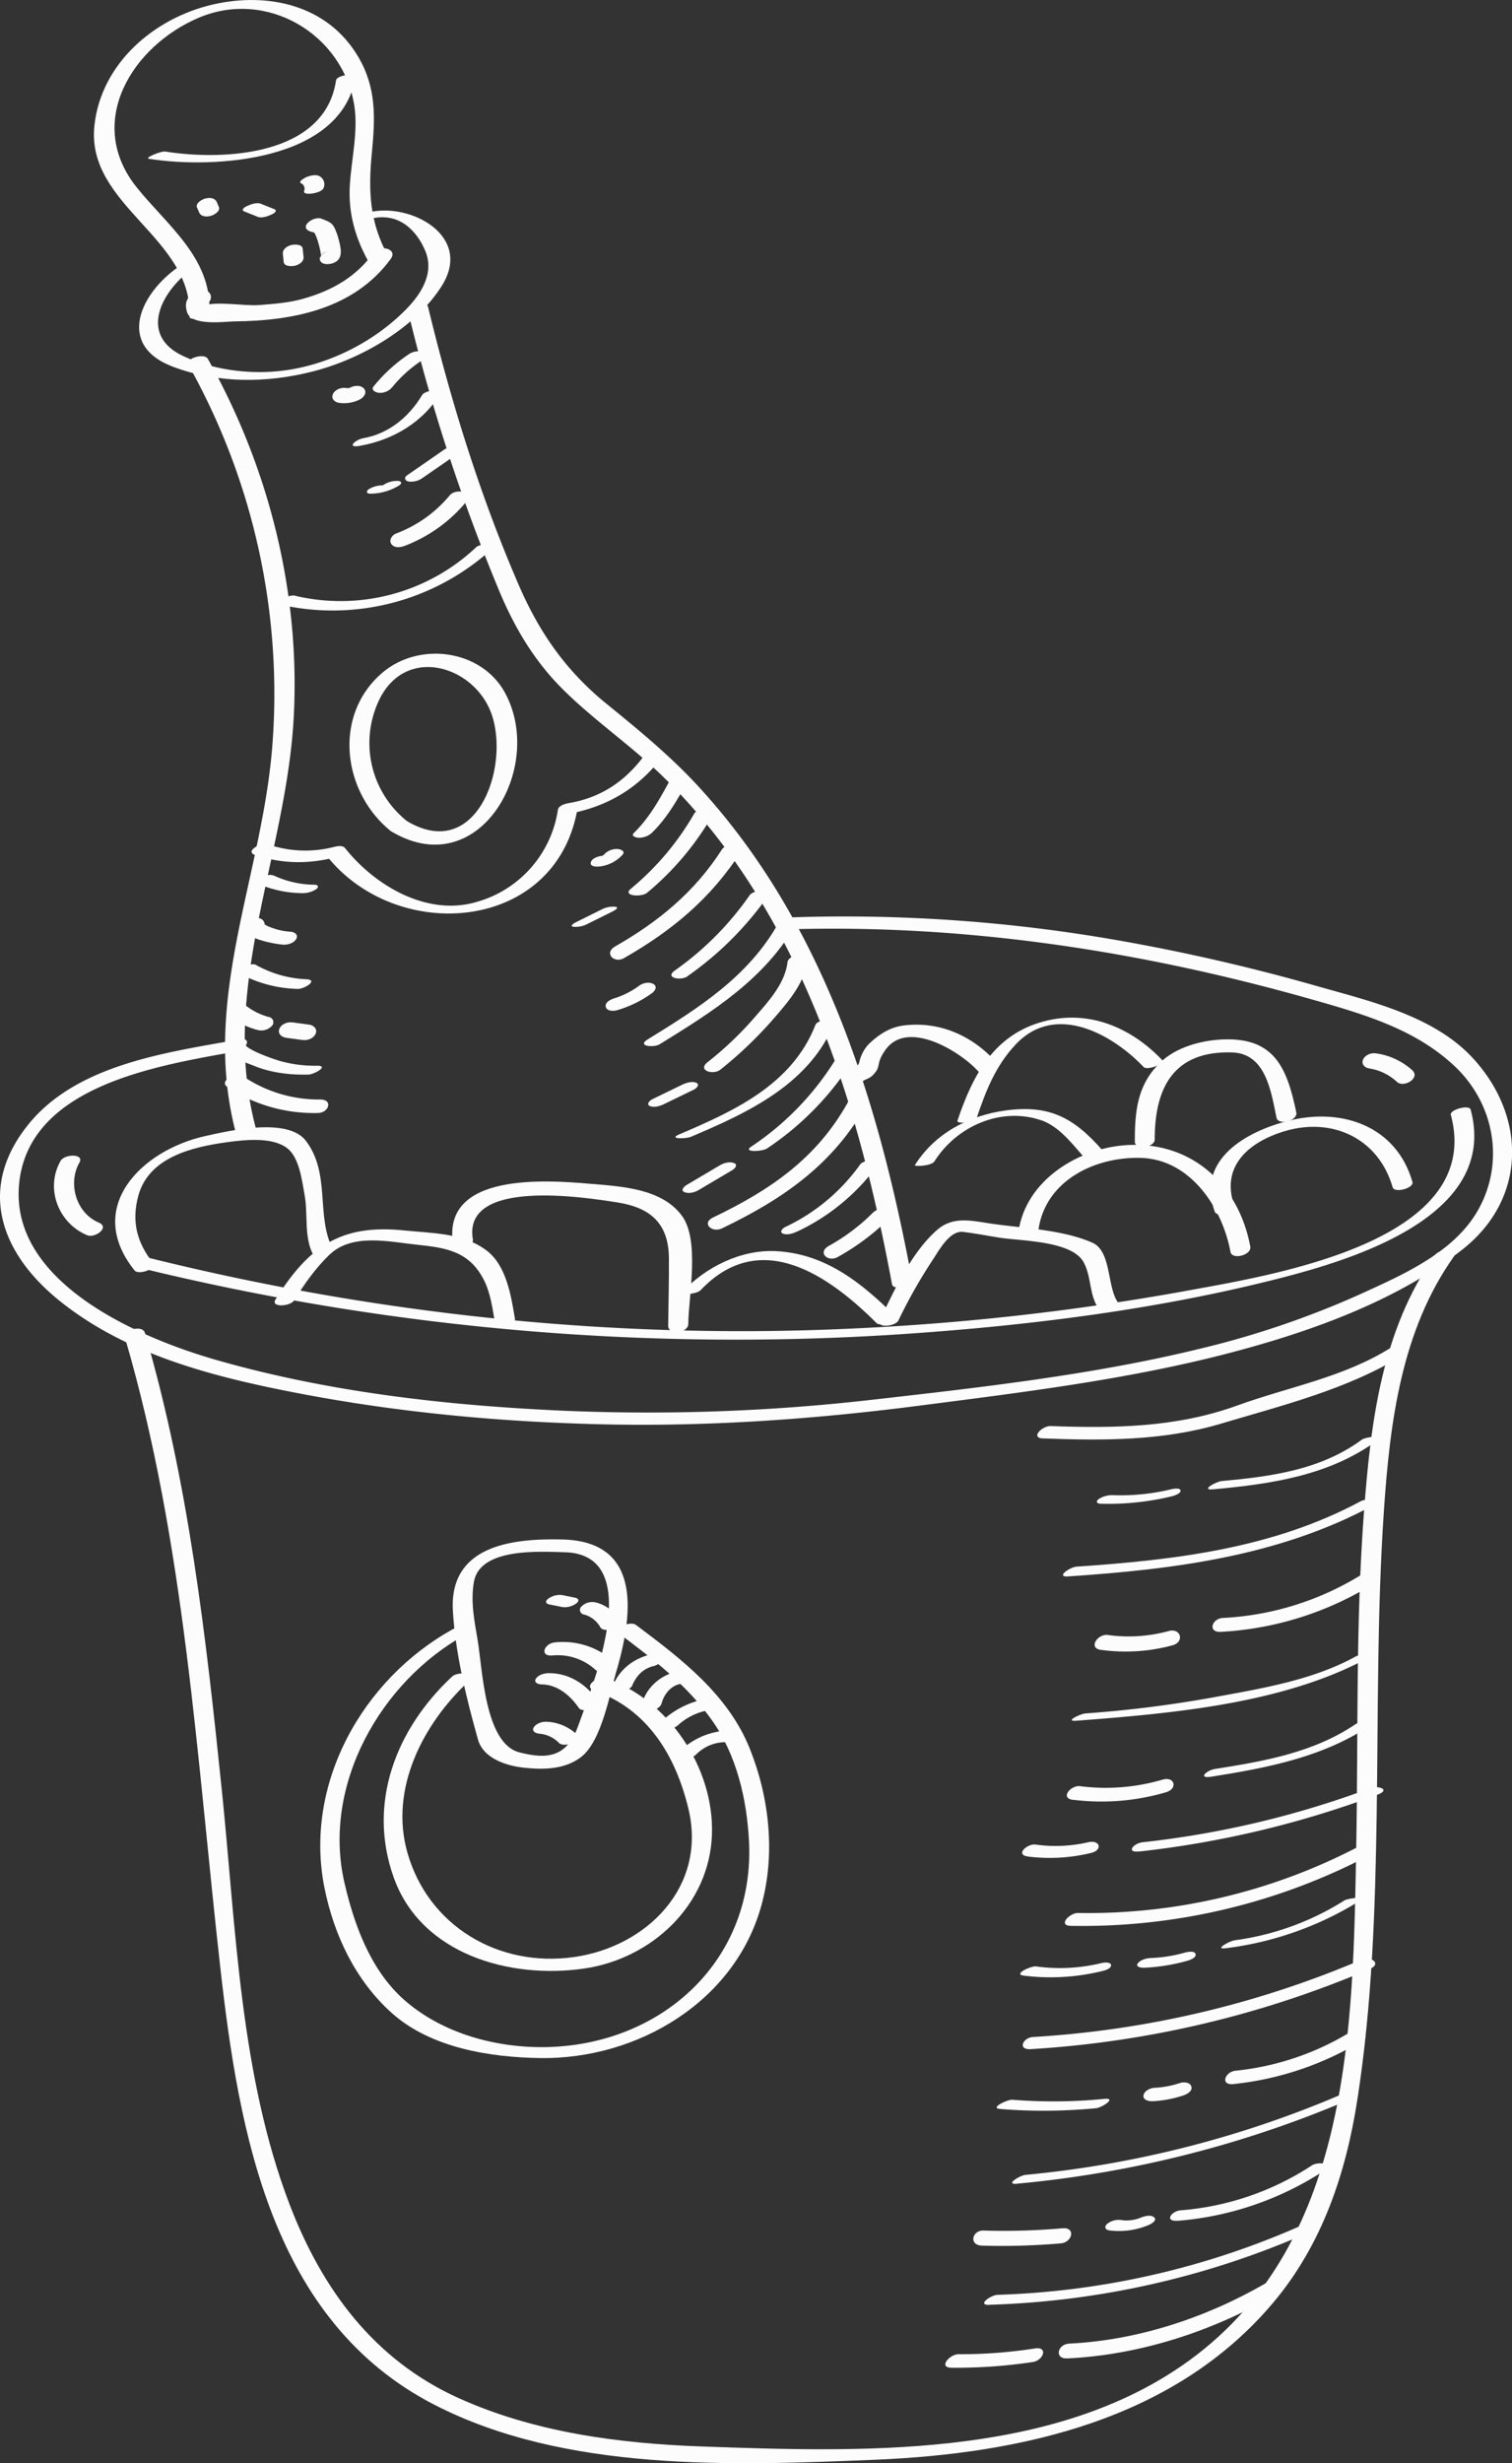 <svg xmlns="http://www.w3.org/2000/svg" width="663.17" height="1080" viewBox="0 0 663.17 1080"><rect x="0" y="0" width="663.17" height="1080" fill="#333333" stroke="none"/><g id="Слой_2" data-name="Слой 2"><g id="party09_114342000"><g id="party09_114342000-2" data-name="party09_114342000"><path d="M91.83 136.58c1-23.42-18.51-37.79-31.85-54.4C37.06 53.66 58 20.13 87.23 7.75c29.84-12.62 63.13 7.17 68.15 38.45 1.81 11.26-1.25 23.56-1.94 34.92-.75 12.29 2.35 23.18 8.3 33.84 1.41 2.54 9.69-.52 8.68-2.33-8.42-15.1-8.95-28.94-7.3-45.86 1.48-15.19 2-28.44-6.08-42C143.55 2.06 117.46-3.51 93.53 1.94c-26 5.91-49.28 26-52.13 53.23-3.66 35 43.21 48.93 41.74 83.74-.08 1.93 8.57.62 8.69-2.33z" fill="#fcfcfc"/><path d="M87.56 127.56c-4.72 1.48-7.08 4.18-5.54 9.26 1.91 6.34 16.88 4.13 20.94 4.09 25.69-.23 52.42-5.51 68.4-27.37 3.31-4.53-4.83-6.35-7.36-2.89-7.92 10.84-18.19 16.67-30.9 20.31-6.21 1.78-12.74 2.27-19.16 2.78-7 .55-18.26-1.78-24.66.23 5.31-1.66 3.65-8.1-1.72-6.41z" fill="#fcfcfc"/><path d="M78.42 116.92C61.6 128.47 50.65 151.39 76 160.85c19.59 7.32 40.94 7.15 61 2.07 21.06-5.33 45.12-19 56.83-37.67 13.7-21.91-13.9-36.46-31.76-32.2-5.13 1.23-4.33 4 .75 2.8 11.78-2.81 19.71 4.71 23.69 14.1 4.17 9.84-1.92 19.11-8.46 25.74-14.68 14.91-35.63 25.14-56.41 27.09-13.67 1.28-28.68-.83-41.15-6.6-20.65-9.55-8.9-29.63 4.65-38.92 3.62-2.49-5.1-1.42-6.68-.34z" fill="#fcfcfc"/><path d="M82.51 159.73a294.81 294.81.0 0 1 37.13 164.58c-3.86 58.76-31.88 112.87-16.2 172.39.8 3 9.49.7 8.69-2.33C95.88 432.67 126 374.42 128.9 313.12c2.62-54.19-11.17-108.58-37.71-155.72-1.64-2.93-10 0-8.68 2.33z" fill="#fcfcfc"/><path d="M179.05 136.8a812.51 812.51.0 0 0 39.79 122c6.77 16.21 15.15 30.46 27.59 43 13.86 13.92 30.38 25 44.46 38.8 60 58.66 85.38 142.06 100.36 222.53.54 2.89 9.27.77 8.69-2.33-14.63-78.54-39.07-157.25-94.41-216.84-12.1-13-25.78-24.21-39.54-35.4-17.73-14.42-29.4-31.12-38.46-52.05-17-39.24-29.76-80.46-39.79-122-.71-2.93-9.42-.67-8.69 2.33z" fill="#fcfcfc"/><path d="M394 579.07a223.39 223.39.0 0 1 15.27-26.94c2.54-3.83 7.26-12.67 13.11-12 5.37.64 10.73 1.69 16.07 2.54 9.34 1.48 31.69 1.27 36.86 10.81 3.64 6.74 2.19 14.51 7 21 1.73 2.36 10.13-.58 8.07-3.39-4.9-6.69-2.79-22.52-11.32-26.25-13.76-6-31.2-6.25-46-8.59-8-1.26-15.49-2.75-22.12 3.08-11.13 9.78-18.76 26.39-25 39.5-1.8 3.76 6.88 2.69 8.09.16z" fill="#fcfcfc"/><path d="M65.3 69.63c28.73 4.55 85.21 1.14 90.77-36.7.1-.71-8.33-.15-8.69 2.33-4.84 32.93-48.93 35.31-74.89 31.19-1.95-.3-9.29 2.84-7.19 3.18z" fill="#fcfcfc"/><path d="M107.23 92.74l5.9 2.36c1.71.68 4.55-.35 6.08-1.09 1-.46 2.79-1.65 1-2.35l-5.9-2.35c-1.71-.69-4.55.34-6.08 1.08-1 .46-2.79 1.65-1 2.35z" fill="#fcfcfc"/><path d="M132.09 80.37a2.63 2.63.0 0 1 1.33 3.3c-.6 1.64 2.9 1.28 3.57 1.17 1.45-.23 4.44-.91 5-2.56a4.06 4.06.0 0 0-1.79-5c-1.66-.91-4-.33-5.64.31-.39.14-4.07 1.94-2.51 2.79z" fill="#fcfcfc"/><path d="M124.07 111.36c.12 1.18.25 2.35.37 3.53.22 2.08 3.77 1.93 5.08 1.58 1.83-.49 3.83-1.8 3.61-3.91-.12-1.18-.25-2.35-.37-3.53-.22-2.08-3.77-1.93-5.08-1.58-1.83.49-3.83 1.8-3.61 3.91z" fill="#fcfcfc"/><path d="M135.94 101.42c1.47.59 1.8.2 2.31 1.25a25.87 25.87.0 0 1 1.4 3.93 35.19 35.19.0 0 1 .91 3.81 9.86 9.86.0 0 1 .21 1.43c.11 2.42-1.68-.49 3.17-1.76-1.57.41-4.15 1.88-3.61 3.91s3.51 2 5.08 1.58c5.28-1.38 4.27-6.12 3.24-10.18a29.49 29.49.0 0 0-1.89-5.42c-1.23-2.55-3.13-3-5.72-4.07-3.39-1.35-10.15 3.51-5.1 5.52z" fill="#fcfcfc"/><path d="M86.42 91c.29.68.59 1.37.88 2.06.84 2 3.26 2.1 5.09 1.61 1.35-.36 4.43-2 3.6-3.94-.29-.69-.59-1.37-.88-2.06-.85-2-3.26-2.11-5.09-1.62-1.35.36-4.43 2-3.6 4z" fill="#fcfcfc"/><path d="M122.16 264.92a103.85 103.85.0 0 0 94.72-25.27c2.24-2.09-6.25-1.36-8 .25a86.67 86.67.0 0 1-79.71 21.25c-2.3-.53-10 3.08-7 3.77z" fill="#fcfcfc"/><path d="M112 374.9c12.18 4 23.55 4 35.89.82l-4.63-.52c30.87 39 101.09 33.73 110.12-21.2l-4.92 3c17.22-3 31.25-11 41.85-25 2.42-3.19-6.36-2.55-8.1-.25-8.31 11-18.81 18-32.6 20.35-1.55.27-4.6 1-4.92 3a49.57 49.57.0 0 1-35.83 40.41c-21.71 6.33-44.6-7.34-57.54-23.7-1-1.22-3.39-.85-4.63-.52a50.57 50.57.0 0 1-29.39-1.16c-2.82-.92-10.21 3.21-5.3 4.81z" fill="#fcfcfc"/><path d="M171.56 364.47c38.73 23.34 67.92-28.36 49.77-61-10.34-18.62-37.4-22.34-53.63-8.5-21.82 18.6-17.54 52.44 3.86 69.54 2.59 2.06 10.45-1.69 6.81-4.6a43.8 43.8.0 0 1-12-53.16c11.9-24.35 42.49-14.61 49.49 7.1 7.58 23.55-7.27 64.29-37.52 46.06C175.54 358.17 167.67 362.12 171.56 364.47z" fill="#fcfcfc"/><path d="M129 570.19c4.54-7.24 9.23-14 15.43-20 10.06-9.69 26.49-5.68 38.57-4.43 12.74 1.32 22.72 2.92 29.09 15.16 3.07 5.88 4 13.05 5.05 19.5.55 3.3 9.28 1.18 8.69-2.33-1.67-10-3.72-23.36-12.59-29.94-10.32-7.65-23.62-7.39-35.93-8.66-27.81-2.88-41.84 6.94-56.47 30.27-2.3 3.66 6.5 3.06 8.16.42z" fill="#fcfcfc"/><path d="M207.35 543.18C203.16 516.66 256 524.86 271 527.24c14.67 2.34 22.3 9.51 22.39 24.55.06 9.8-.21 19.6-.32 29.39-.05 4.6 8.76 3.32 8.81-.64.13-12.09 5.12-36.57-2.71-47.37-8.79-12.12-26.72-13-40.45-14.15-19.06-1.61-65-5.1-60 26.49.64 4.08 9.35 1.87 8.68-2.33z" fill="#fcfcfc"/><path d="M307.15 565.83c26.51-28.18 57-6 77.41 14.38 1.6 1.59 9.53-1.62 8.19-3-14.79-14.75-30.69-27.49-52.26-28.64-15.4-.83-30.92 6.94-41.2 17.87-1.82 1.94 6.44.86 7.86-.65z" fill="#fcfcfc"/><path d="M67.14 553.75c-7.2-9-9.49-18.36-6.47-29.47 4.58-16.89 23.65-21.37 38.63-23.44 8.13-1.12 20.29-2.48 26.81 2.7 5.21 4.14 6.37 14.27 7.47 20.27 1.59 8.64-.33 18.35 3.71 26.22 1.44 2.8 9.84-.09 8.69-2.32-7.54-14.7-.85-33-11.78-47.47-8-10.62-34.29-4.33-44.28-2.11-27.78 6.19-53.17 31.2-30.88 58.92 1.73 2.16 10.08-.82 8.1-3.3z" fill="#fcfcfc"/><path d="M436.82 465.58c-10.41-11.47-24.55-17.8-40.13-16-6.31.71-11.29 4-15.72 8.28a16.63 16.63.0 0 0-4 7.53c-.38 2.65-4.82 4.8-6.72 6.66-3.9 3.82 4.49 5.41 7.3 2.65 1.5-1.46 3.58-1.63 5.08-3.1 4.26-4.17 1.13-4.63 5.59-11.09 9.71-14 33.1.69 40.62 9 2.7 3 10.94-.56 7.94-3.86z" fill="#fcfcfc"/><path d="M409.84 509.21c9.7-15.4 29.23-24.16 47.07-17.94 7.51 2.62 13.19 10 18.22 15.74 1.35 1.54 9.38-1.56 8.21-2.88-12.62-14.36-23.4-19.84-42.49-17.22-16 2.21-30.85 10.08-39.56 23.9-.5.79 7.23.48 8.55-1.6z" fill="#fcfcfc"/><path d="M455.46 539.26c3-21.59 24.68-32.11 44.82-31.59 21.86.57 35.85 21.92 39.42 41.25.67 3.6 9.38 1.42 8.69-2.33-5-27-25.32-45.75-53.1-44.58-21.84.91-45.42 15.31-48.59 38.09-.56 4 8.27 2.67 8.76-.84z" fill="#fcfcfc"/><path d="M428.5 489.8c4-11.78 8.3-22.67 17-31.87 17.89-19 43.27-3.63 56.11 9.92 1.56 1.65 9.6-1.49 8.17-3-13.61-14.37-32.31-22.33-52.06-17-21.72 5.82-31 23.38-37.77 43.48-.6 1.78 7.81.76 8.58-1.5z" fill="#fcfcfc"/><path d="M506.46 499.62c0-22.71 8.27-39 34-38.18 14.8.49 17.05 17.27 19.42 28.62.75 3.6 9.46 1.37 8.68-2.33-4.09-19.66-9.66-32.73-31.82-32-9.65.33-20.91 3.31-28 10.27-9.92 9.73-11 21.11-11 34.46.0 4.19 8.75 2.6 8.75-.85z" fill="#fcfcfc"/><path d="M541.49 529c-6.38-17.52 6.14-28.32 22.08-33.07 21-6.24 41.12 3.36 47.24 24.63.79 2.76 9.46.38 8.69-2.33-7-24.4-30.72-32.64-53.86-26.95-19.1 4.7-41.16 17.21-32.84 40 1 2.79 9.61.21 8.69-2.33z" fill="#fcfcfc"/><path d="M344.72 407.5c79-2.46 156.67 9.57 232.58 31.24 21.82 6.23 43.71 12.77 60.62 28.65 18 16.87 22.31 43.38 9.66 64.36-10.79 17.9-32.94 27.45-51.07 35.73a395.12 395.12.0 0 1-71 24.06c-47.22 11.48-97.33 17-145.57 22.48a864 864 0 0 1-147.22 3.77c-46.23-2.68-93.34-8.73-137.94-21.54-33.86-9.73-90.32-33.83-86.42-76.92 4-43.74 62-52.27 95.49-58.37 4.26-.78 7-6.32 1.07-5.24-31.39 5.71-71.19 10.77-92.62 37.47C-9.87 520.79.0 549 25.5 569.83 54 593.11 91 603 126.37 610c45.2 9 91.26 13.39 137.3 14.48 46.22 1.1 92.43-2.13 138.25-8 45.1-5.82 91.3-11.41 135.39-22.76 35.74-9.21 74.6-22.79 104-45.78 28.38-22.22 28.37-58.33 4.69-84-17.21-18.7-45.56-25.07-68.94-31.75a860.05 860.05.0 0 0-87.25-20A694.15 694.15.0 0 0 348 402.19c-3.46.1-9.14 5.49-3.28 5.31z" fill="#fcfcfc"/><path d="M26.56 509c-6.87 12.13-.93 27.35 11.67 32.59 3.39 1.42 10.13-3.45 5.1-5.54-9.94-4.15-13.68-17.17-8.52-26.28 2.33-4.09-6.5-3.85-8.25-.77z" fill="#fcfcfc"/><path d="M58.5 555.19a1100.75 1100.75.0 0 0 344.68 29.24c52.62-3.83 106-10.71 157.2-23.74 33.23-8.46 97.12-27.6 84.66-74.17-.63-2.32-9.32.0-8.69 2.33C651.3 544.73 557 559.2 520.17 566a1100.52 1100.52.0 0 1-148.06 16.58c-103 4.72-206.55-6.21-306.55-31-2.21-.55-9.93 2.93-7.06 3.64z" fill="#fcfcfc"/><path d="M600.56 468.46a23 23 0 0 1 12.16 5.91c3 2.75 10.48-1.73 6.64-5.19a30.12 30.12.0 0 0-15.87-7.34c-2.09-.31-4.74.69-5.64 2.72s.82 3.62 2.71 3.9z" fill="#fcfcfc"/><path d="M54.88 586.74c26.24 89.69 31.34 183.67 41.76 276.08 8.2 72.73 22.6 154.93 93.9 191.56 57.42 29.5 130.39 26.69 193.12 24.11 64.34-2.66 131.41-17.48 174.72-68.82 21.54-25.54 32-56.79 37-89.33 6.4-41.2 7.83-83.25 8.44-124.87.66-44.51.15-89 3.19-133.46 2.64-38.63 7.67-78.63 30.6-111 2.62-3.7-6.25-3.56-8.24-.74C606 583.2 601.23 623.57 598.25 662.8c-3.66 48.25-2.52 96.74-3.37 145.07-1.44 81.91-1.89 178-76.54 229.39C459.19 1078 376.55 1075.09 308 1072.67c-36.43-1.29-73.54-6.15-107-21.29-37-16.74-59.78-47.71-74-84.89-21.66-56.57-23.52-121.17-29.63-180.82C90.38 717.88 82.76 650 63.57 584.41c-1.09-3.72-9.77-1.36-8.69 2.33z" fill="#fcfcfc"/><path d="M270.8 731.28c7.23-25.67 9.77-55.48-24.16-56.3-22.87-.56-49.66 3-48 31.33 1.07 18.63 5.95 38.47 11 56.38 2.39 8.48 12.76 11.61 20.48 12.4 8.49.87 17.59.71 24.66-4.65 9.29-7 12.81-28.78 16-39.16 1.09-3.49-7.72-2.34-8.74.92-2.6 8.4-5.55 16.66-8.6 24.92-4.87 13.16-13.24 14.46-25.74 11.18-15.19-4-16.05-36.7-18.25-49.48-1.44-8.41-3.11-16.84-1.57-25.34 2.73-15.12 29.57-13.14 39.73-12.9 27.76.67 19.13 34.95 14.43 51.62C261.06 735.77 269.87 734.57 270.8 731.28z" fill="#fcfcfc"/><path d="M260.58 741.23C284.2 749.42 296.45 770 302 793.31c8 33.83-18.12 60.16-50.14 64.75-33.24 4.76-64.1-13.67-73.19-45.83-7.9-27.94 6.84-56.36 26.82-75 3.89-3.63-4.62-4.54-7.17-2.17C173.72 758 161 790.5 172.69 823.2c12.09 33.8 51 44.57 83.33 39.94 29.9-4.28 55.13-27.91 56.24-58.7 1.06-29.43-19.14-59.17-46.56-68.67-3.36-1.16-10.22 3.7-5.12 5.46z" fill="#fcfcfc"/><path d="M270.88 715.75c15.24 11.41 30.41 22.94 41.49 38.65 10.73 15.23 15.16 34.36 16.13 52.67 2.75 51.87-37.39 89-87.92 90.46-22.53.64-46.7-5.84-63.67-21-14.45-13-21.57-32.58-25.83-51-9.91-42.82 15.83-88.25 53-108.8 5.13-2.84-2.61-4-5.36-2.47-39.79 22-65.59 68-56.38 113.6 4.2 20.76 13.63 40.53 29.52 54.77 17.1 15.31 43.18 19.45 65.26 19.73 42.49.55 85.17-24.68 96.82-66.88 6.23-22.56 3.53-47.3-5.08-68.78-9.51-23.74-30.14-39.45-50-54.3-2.42-1.81-10.39 1.64-8.08 3.37z" fill="#fcfcfc"/><path d="M148.72 176.62a15.29 15.29.0 0 0 9.05-1.45c1.61-.78 3.33-2.82 2-4.61s-4.16-1.58-5.92-.73q-.78.34-.21.15a8 8 0 0 1-.93.24c.38-.07.3-.08-.26.0.59-.05-.84-.1-.8-.1-2.07-.31-4.73.7-5.64 2.71s.82 3.52 2.69 3.8z" fill="#fcfcfc"/><path d="M172 169.8a57.5 57.5.0 0 1 12.86-11.65c1.23-.81 2.57-2.65.7-3.64s-4.54-.33-6.17.75a69.34 69.34.0 0 0-15.53 14.17c-1.37 1.69 1.15 2.75 2.42 2.81A7 7 0 0 0 172 169.8z" fill="#fcfcfc"/><path d="M157.8 195.49c14.93-2.64 28.12-10.6 35.93-23.8.72-1.22-7.28-.72-8.58 1.49-5.67 9.57-14.65 17-25.78 18.94-3.52.63-7.67 4.44-1.57 3.37z" fill="#fcfcfc"/><path d="M162.36 216.45a24.22 24.22.0 0 0 12.67-3.6c1.42-.89 1.13-1.89-.53-2a11.08 11.08.0 0 0-6.14 1.65c-.83.52.0.12-.83.43a2.88 2.88.0 0 0 .44-.13 11.72 11.72.0 0 0-6.14 1.65c-1.32.85-1.2 2 .53 2z" fill="#fcfcfc"/><path d="M185.43 209.5l16-11.07c1.52-1.05.91-2.49-.73-2.75a8.73 8.73.0 0 0-6.15 1.65l-16 11.07c-1.52 1-.9 2.48.74 2.74a8.66 8.66.0 0 0 6.14-1.64z" fill="#fcfcfc"/><path d="M177.6 239.29a65.31 65.31.0 0 0 27-19.4c3.56-4.28-4.69-5.89-7.31-2.74a56.29 56.29.0 0 1-23.61 16.79c-1.7.65-3.26 2.92-2 4.62 1.38 1.9 4.07 1.44 5.93.73z" fill="#fcfcfc"/><path d="M262.86 379.92a15.94 15.94.0 0 0 10.22-5.2c1.43-1.61-1.2-2.45-2.33-2.47A7.53 7.53.0 0 0 265 374.6a2.79 2.79.0 0 1-.74.6c.3-.12.22-.08-.26.12.22-.1 1.09-.21.07-.09-1.61.2-4.47 1-4.95 2.91s2.68 1.91 3.73 1.78z" fill="#fcfcfc"/><path d="M286 365.07c6.72-6.59 11.21-14.56 15.66-22.75.9-1.67-3.09-1.53-3.64-1.44-1.83.26-4.07 1-5 2.71-4.26 7.83-8.6 15.35-15 21.63-1.53 1.49 1.29 2.11 2.23 2.1a8.53 8.53.0 0 0 5.76-2.25z" fill="#fcfcfc"/><path d="M257.55 405.16l11.25-5.59c.54-.27 3.09-1.67 1.13-2a11.05 11.05.0 0 0-6.05 1.18l-11.25 5.59c-.54.27-3.1 1.67-1.14 2a11.09 11.09.0 0 0 6.06-1.18z" fill="#fcfcfc"/><path d="M283.8 391.45a126.11 126.11.0 0 0 28.84-34.23c2.2-3.82-6.59-3.2-8.17-.46a120.69 120.69.0 0 1-27.74 32.88c-4 3.29 4.68 3.8 7.07 1.81z" fill="#fcfcfc"/><path d="M273.68 420.09c21-12 38.11-26.13 51.26-46.63 2.61-4.07-6.26-4.21-8.31-1-11.93 18.6-27.75 31.62-46.8 42.49-5.13 2.93-.47 7.63 3.85 5.16z" fill="#fcfcfc"/><path d="M270.74 442.91A50.1 50.1.0 0 0 286 435.42c1.29-.94 2.48-2.85.61-3.95s-4.59-.51-6.19.66a36.31 36.31.0 0 1-11.06 5.61c-1.47.45-4.19 1.74-3.65 3.75s3.57 1.86 5 1.42z" fill="#fcfcfc"/><path d="M301.48 428.06a143.91 143.91.0 0 0 35.46-35.37c2.32-3.31-6.45-2.58-8.1-.23a133.92 133.92.0 0 1-32.77 33c-4.82 3.39 2.64 4.6 5.41 2.65z" fill="#fcfcfc"/><path d="M289.34 457.85c23.27-14.34 46.44-28.79 60.14-53.3 1.87-3.34-6.78-2.15-8 .08-13.16 23.52-35 37.3-57.39 51.09-5 3.07 2.73 3.7 5.27 2.13z" fill="#fcfcfc"/><path d="M291.25 484.09l13.19-6.4c1.08-.52 2.72-2.27.86-3s-4.35.06-6.12.92L286 482c-1.08.53-2.72 2.28-.86 3s4.35-.05 6.12-.91z" fill="#fcfcfc"/><path d="M315.9 469.05a178.69 178.69.0 0 0 23.7-22.73c6.31-7.3 13.34-15.44 14.55-25.3.49-4-8.33-2.57-8.75.87-1.19 9.73-8.84 17.7-15 24.84a151.16 151.16.0 0 1-20.07 19c-4.61 3.69 2.56 5.71 5.58 3.29z" fill="#fcfcfc"/><path d="M303 498.45c25.44-10.78 52.54-23.33 63.27-50.73.6-1.52-7.7-.68-8.57 1.54C347.51 475.39 322.32 487 298 497.33c-5.27 2.23 3 2 5 1.12z" fill="#fcfcfc"/><path d="M306.36 521.82l14.79-8.75c1-.61 2.75-2.3.84-3.1s-4.49-.08-6.14.89l-14.79 8.75c-1 .62-2.75 2.3-.83 3.1s4.48.09 6.13-.89z" fill="#fcfcfc"/><path d="M336.31 503.62a128.76 128.76.0 0 0 38-39.07c1.89-3-6.71-1.81-8 .23a124.76 124.76.0 0 1-36.87 38c-3.85 2.57 4.93 2.1 6.81.85z" fill="#fcfcfc"/><path d="M316.62 538.6c26.66-12.78 48.83-28 63.49-54.37 2.33-4.18-6.5-4-8.27-.85-13.67 24.58-34.14 38.46-59 50.38-5.38 2.58-.55 6.92 3.78 4.84z" fill="#fcfcfc"/><path d="M349.6 540a92.27 92.27.0 0 0 35.72-29.67c2.07-2.89-6.56-1.84-8 .17A84.58 84.58.0 0 1 344.38 538c-1.05.5-2.76 2.21-.9 2.91s4.35-.1 6.12-.94z" fill="#fcfcfc"/><path d="M367.35 551.18a101.74 101.74.0 0 0 22.57-16.87 2.39 2.39.0 0 0-1.09-4.07 6.2 6.2.0 0 0-6.15 1.65 86.73 86.73.0 0 1-19.12 14.36c-5.19 2.87-.48 7.29 3.79 4.93z" fill="#fcfcfc"/><path d="M99.76 476.66A69 69 0 0 0 139.44 488c4.8-.06 6.82-6 .89-5.92a59.26 59.26.0 0 1-33.81-10.25c-3-2-10.73 2.16-6.76 4.79z" fill="#fcfcfc"/><path d="M106.76 456.24l-.27-.11c-1.64-.69-7.4.35-7.84 2.5-.85 4.11 9.72 7.43 12.82 8.7 7.51 3.08 15.74 4 23.78 3.83 2.55-.06 9.46-4 3.66-3.89a56.15 56.15.0 0 1-16.1-2.08c-2.17-.6-16.12-5.26-15.56-8l-7.84 2.5.27.11c2.07.86 10-2.38 7.08-3.59z" fill="#fcfcfc"/><path d="M100.83 445.59a32.53 32.53.0 0 0 12.14 6 6.29 6.29.0 0 0 6.14-1.65 2.31 2.31.0 0 0-1.06-4 27.72 27.72.0 0 1-10.48-5.26c-2.85-2.27-10.56 1.81-6.74 4.84z" fill="#fcfcfc"/><path d="M125.3 455l7.49 1c2.12.27 4.73-.66 5.64-2.74s-.8-3.7-2.73-4l-7.49-1c-2.12-.27-4.73.66-5.64 2.74s.8 3.7 2.73 3.95z" fill="#fcfcfc"/><path d="M105.13 426.84a56.24 56.24.0 0 0 25.49 6.75c2.83.09 9.4-4 3.57-4.25a49.23 49.23.0 0 1-22-6.31c-2.12-1.15-10.18 2.08-7 3.81z" fill="#fcfcfc"/><path d="M115.59 403.83l-.15-.19c-1.85-2.37-6.85-.7-8.11 1.5-3.44 6 13.48 8.86 16.92 9.05 2 .1 4.63-.64 5.69-2.53s-.87-3.07-2.51-3.15a26.57 26.57.0 0 1-6.51-1.17c-1.52-.47-4.81-1.46-5.68-2.92.13.46.25.92.38 1.39h-.08l-8.11 1.5.15.2c2.15 2.76 10.49-.45 8-3.64z" fill="#fcfcfc"/><path d="M112.17 387a49.36 49.36.0 0 0 20.24 4.61 11.12 11.12.0 0 0 6.14-1.65c1.35-.88 1.18-2-.54-2.05A43 43 0 0 1 120.34 384c-1.7-.79-3.94-.2-5.61.42-.26.1-4.07 1.9-2.56 2.6z" fill="#fcfcfc"/><path d="M417.31 1038.14a226 226 0 0 0 35.73-2.52c4.6-.71 6.81-6.85.89-5.94a212.44 212.44.0 0 1-33.51 2.53c-3.92.0-9 5.9-3.11 5.93z" fill="#fcfcfc"/><path d="M468.15 1034.05c31.76-1.51 63.59-11.86 91.09-27.82 5.1-3 .46-7.77-3.88-5.26-26.14 15.17-56.3 25.15-86.48 26.59-5 .23-6.65 6.77-.73 6.49z" fill="#fcfcfc"/><path d="M434 1010.53a374.7 374.7.0 0 0 141.44-32.36c5.56-2.48.39-4.63-3.28-3a356.12 356.12.0 0 1-134.64 31c-2.87.09-9.35 4.59-3.52 4.41z" fill="#fcfcfc"/><path d="M430.69 984.6a296.47 296.47.0 0 0 34.63-1c5-.43 6.62-7.13.71-6.61a296.53 296.53.0 0 1-34.63 1c-5.08-.16-6.56 6.43-.71 6.61z" fill="#fcfcfc"/><path d="M486.41 977.9a33.55 33.55.0 0 0 17.48-2.37c.9-.38 3.76-1.93 2.37-3.28s-4.24-.59-5.72.0a16.37 16.37.0 0 1-8.75 1.13 8.23 8.23.0 0 0-6.15 1.65c-1.33 1.11-1.05 2.6.77 2.84z" fill="#fcfcfc"/><path d="M516.57 973.72a137.48 137.48.0 0 0 64.22-22c4.93-3.2-2.69-4.06-5.32-2.34a122.39 122.39.0 0 1-57.64 19.74c-4.16.35-7.3 5.05-1.26 4.55z" fill="#fcfcfc"/><path d="M446.18 957.43a483.45 483.45.0 0 0 147-37.43c5.64-2.43.33-3.92-3.13-2.43a461.22 461.22.0 0 1-140.22 36c-2.48.23-9.4 4.44-3.65 3.9z" fill="#fcfcfc"/><path d="M438.56 924.68a238.53 238.53.0 0 0 42.17-.33c2.59-.25 9.35-4.66 3.6-4.09a227.47 227.47.0 0 1-40.26.38c-2.19-.18-10.1 3.67-5.51 4z" fill="#fcfcfc"/><path d="M505.48 921.29a50.82 50.82.0 0 0 13.44-2.51c1.54-.51 4.18-1.8 3.62-3.89s-3.55-2.08-5.08-1.57a41 41 0 0 1-11.08 2.08c-1.82.09-4.53 1.3-4.84 3.34s2.4 2.62 3.94 2.55z" fill="#fcfcfc"/><path d="M541 913.76a135.71 135.71.0 0 0 56.19-18.86c5-3-2.31-5.51-5.64-3.51a120.12 120.12.0 0 1-49.64 16.52c-4.65.49-6.86 6.48-.91 5.85z" fill="#fcfcfc"/><path d="M452.08 898.45a446.38 446.38.0 0 0 148.64-35.12c5.55-2.36.52-5.84-3.58-4.09a432.26 432.26.0 0 1-144 33.88c-4.51.27-7 5.69-1.05 5.33z" fill="#fcfcfc"/><path d="M448.9 866.21a95.13 95.13.0 0 0 35-2.11c5.17-1.27 4.23-4.62-.9-3.36a77.13 77.13.0 0 1-28.6 1.44c-2.2-.28-10.12 3.43-5.51 4z" fill="#fcfcfc"/><path d="M501.35 862.78a83.46 83.46.0 0 0 19.17-3c1-.27 4.3-1.32 3.87-3s-3.83-.9-4.83-.62a63.23 63.23.0 0 1-14.65 2.33c-1.93.07-4.47.67-5.77 2.23s1.11 2.07 2.21 2z" fill="#fcfcfc"/><path d="M537.79 854.19a145.08 145.08.0 0 0 58.51-20.7c3.65-2.27-5.1-1.2-6.65-.23a119.76 119.76.0 0 1-48.09 17.46c-2.19.29-9.44 4.22-3.77 3.47z" fill="#fcfcfc"/><path d="M469.69 844.39A271 271 0 0 0 598 814.8c5.33-2.72.49-6.48-3.64-4.37a256.63 256.63.0 0 1-121.5 28.32c-3.73-.06-9.07 5.55-3.18 5.64z" fill="#fcfcfc"/><path d="M450.87 814a76.44 76.44.0 0 0 27.62-1.56c5.32-1.25 4-5.93-1.25-4.69a63.73 63.73.0 0 1-23.07 1c-3.55-.47-9.15 4.46-3.3 5.23z" fill="#fcfcfc"/><path d="M499.7 811.8a434.18 434.18.0 0 0 104.55-24.95c5.75-2.14.4-4.16-3.23-2.81a414.71 414.71.0 0 1-99.93 23.71c-3.91.43-7.47 4.72-1.39 4z" fill="#fcfcfc"/><path d="M470.62 789.11a100.65 100.65.0 0 0 40.8-3.29c5.27-1.54 3.82-7.09-1.49-5.54a88.62 88.62.0 0 1-36.21 2.87c-4-.5-9 5.23-3.1 6z" fill="#fcfcfc"/><path d="M531.25 779c24.66-3.91 49.24-8.56 70.25-22.82 3.65-2.48-5.09-1.46-6.69-.38-18.6 12.64-40.21 16.38-62 19.82-3.55.56-7.68 4.34-1.57 3.38z" fill="#fcfcfc"/><path d="M472.25 754.45c42-3.22 91.55-7.44 129-28.19 3.61-2-5.13-.82-6.59.0-19 10.5-41.67 14.11-62.77 18a524.29 524.29.0 0 1-55.85 7c-2.09.16-9.54 3.64-3.84 3.2z" fill="#fcfcfc"/><path d="M482.94 723.39a78.76 78.76.0 0 0 31.31-2c5.39-1.45 3.72-7.7-1.67-6.25a66.82 66.82.0 0 1-26.7 1.72c-4.43-.6-8.79 5.78-2.94 6.56z" fill="#fcfcfc"/><path d="M535.5 715.49a141.58 141.58.0 0 0 67.14-21.2c5-3.09-2.26-5.85-5.7-3.74a127.51 127.51.0 0 1-60.6 18.84c-4.81.26-6.78 6.43-.84 6.1z" fill="#fcfcfc"/><path d="M468.55 691.18c46.12-3.08 92.27-8.85 133.54-31.06 5.13-2.76-2.76-3.26-5.22-1.93C558.33 678.93 515.12 684 472.1 686.9c-2.75.18-9.35 4.67-3.55 4.28z" fill="#fcfcfc"/><path d="M482.55 659.3a117.65 117.65.0 0 0 31.28-3.21c.81-.19 4.32-1.23 3.94-2.64s-3.92-.52-4.74-.32a93.94 93.94.0 0 1-24.9 2.43 10.72 10.72.0 0 0-6.14 1.65c-1.36.91-1.16 2 .56 2.09z" fill="#fcfcfc"/><path d="M532.06 653c25.35-2.31 51-6 72-21.46 3.58-2.62-5.12-1.5-6.68-.36-18.14 13.33-39.81 16.2-61.62 18.2-2.32.21-9.46 4.15-3.73 3.62z" fill="#fcfcfc"/><path d="M457.49 630.68c26.23 1 52.53 1.12 77.91-6.44 26.83-8 56-15.18 80-30.14 5-3.12-2.45-5-5.53-3.09-20.83 13-44.51 17-67.25 25.25-26.7 9.67-53.78 10-81.84 9-3.63-.13-9.13 5.22-3.24 5.45z" fill="#fcfcfc"/><path d="M236.54 760.14a13.53 13.53.0 0 1 8.65 4.07c2.31 2.28 10.54-1 8.05-3.49a20.52 20.52.0 0 0-13.4-5.81c-2-.12-4.61.7-5.72 2.44s1 2.7 2.42 2.79z" fill="#fcfcfc"/><path d="M237.44 738.53c7 0 12.72 4.86 16.49 10.39 1.65 2.42 10.08-.46 8.07-3.41-4.85-7.1-12.46-11.92-21.19-11.92-2 0-4.55.64-5.73 2.37s1 2.57 2.36 2.57z" fill="#fcfcfc"/><path d="M242.4 725.83a24.56 24.56.0 0 1 18.93 6.44c2.63 2.39 10.83-1.08 8-3.65a33.21 33.21.0 0 0-26-8.5c-4.62.43-6.92 6.27-.95 5.71z" fill="#fcfcfc"/><path d="M241.07 703.49l5.58 1.13A8.65 8.65.0 0 0 252.8 703c1.47-1.12 1-2.18-.68-2.51l-5.58-1.13A8.56 8.56.0 0 0 240.4 701c-1.48 1.12-1 2.18.67 2.51z" fill="#fcfcfc"/><path d="M256.18 707.89a11.64 11.64.0 0 1 7.12 5.58c1.74 2.9 10.13-.08 8-3.62a16.34 16.34.0 0 0-10-7.26 6.66 6.66.0 0 0-6.14 1.65 2.05 2.05.0 0 0 1 3.65z" fill="#fcfcfc"/><path d="M277.32 738.93c1.77-4.19 4.85-7.42 9.36-8.44 1.46-.34 4.18-1.78 3.66-3.7s-3.56-1.7-5-1.37c-7 1.59-13.36 6.26-16.19 13-1.8 4.25 6.91 3.56 8.19.55z" fill="#fcfcfc"/><path d="M290.18 746.88c1-4 4.19-8 8.45-8.58 1.85-.27 4.51-1.2 4.82-3.39s-2.37-2.86-4-2.62c-8.55 1.25-15.91 6.77-18.09 15.35-1 4 7.86 2.86 8.78-.76z" fill="#fcfcfc"/><path d="M297.55 756.27A26.49 26.49.0 0 1 310 750c1.42-.3 4.19-1.74 3.68-3.63s-3.58-1.61-5-1.3a39.53 39.53.0 0 0-18.25 9.39c-1.43 1.3-.84 3 .94 3.49a7 7 0 0 0 6.14-1.64z" fill="#fcfcfc"/><path d="M305.16 769.43a18.16 18.16.0 0 1 14.68-5.5c1.93.15 4.62-.71 5.73-2.41s-1-2.6-2.4-2.71a32.43 32.43.0 0 0-25 9c-3.68 3.61 4.88 3.68 7 1.59z" fill="#fcfcfc"/></g></g></g></svg>